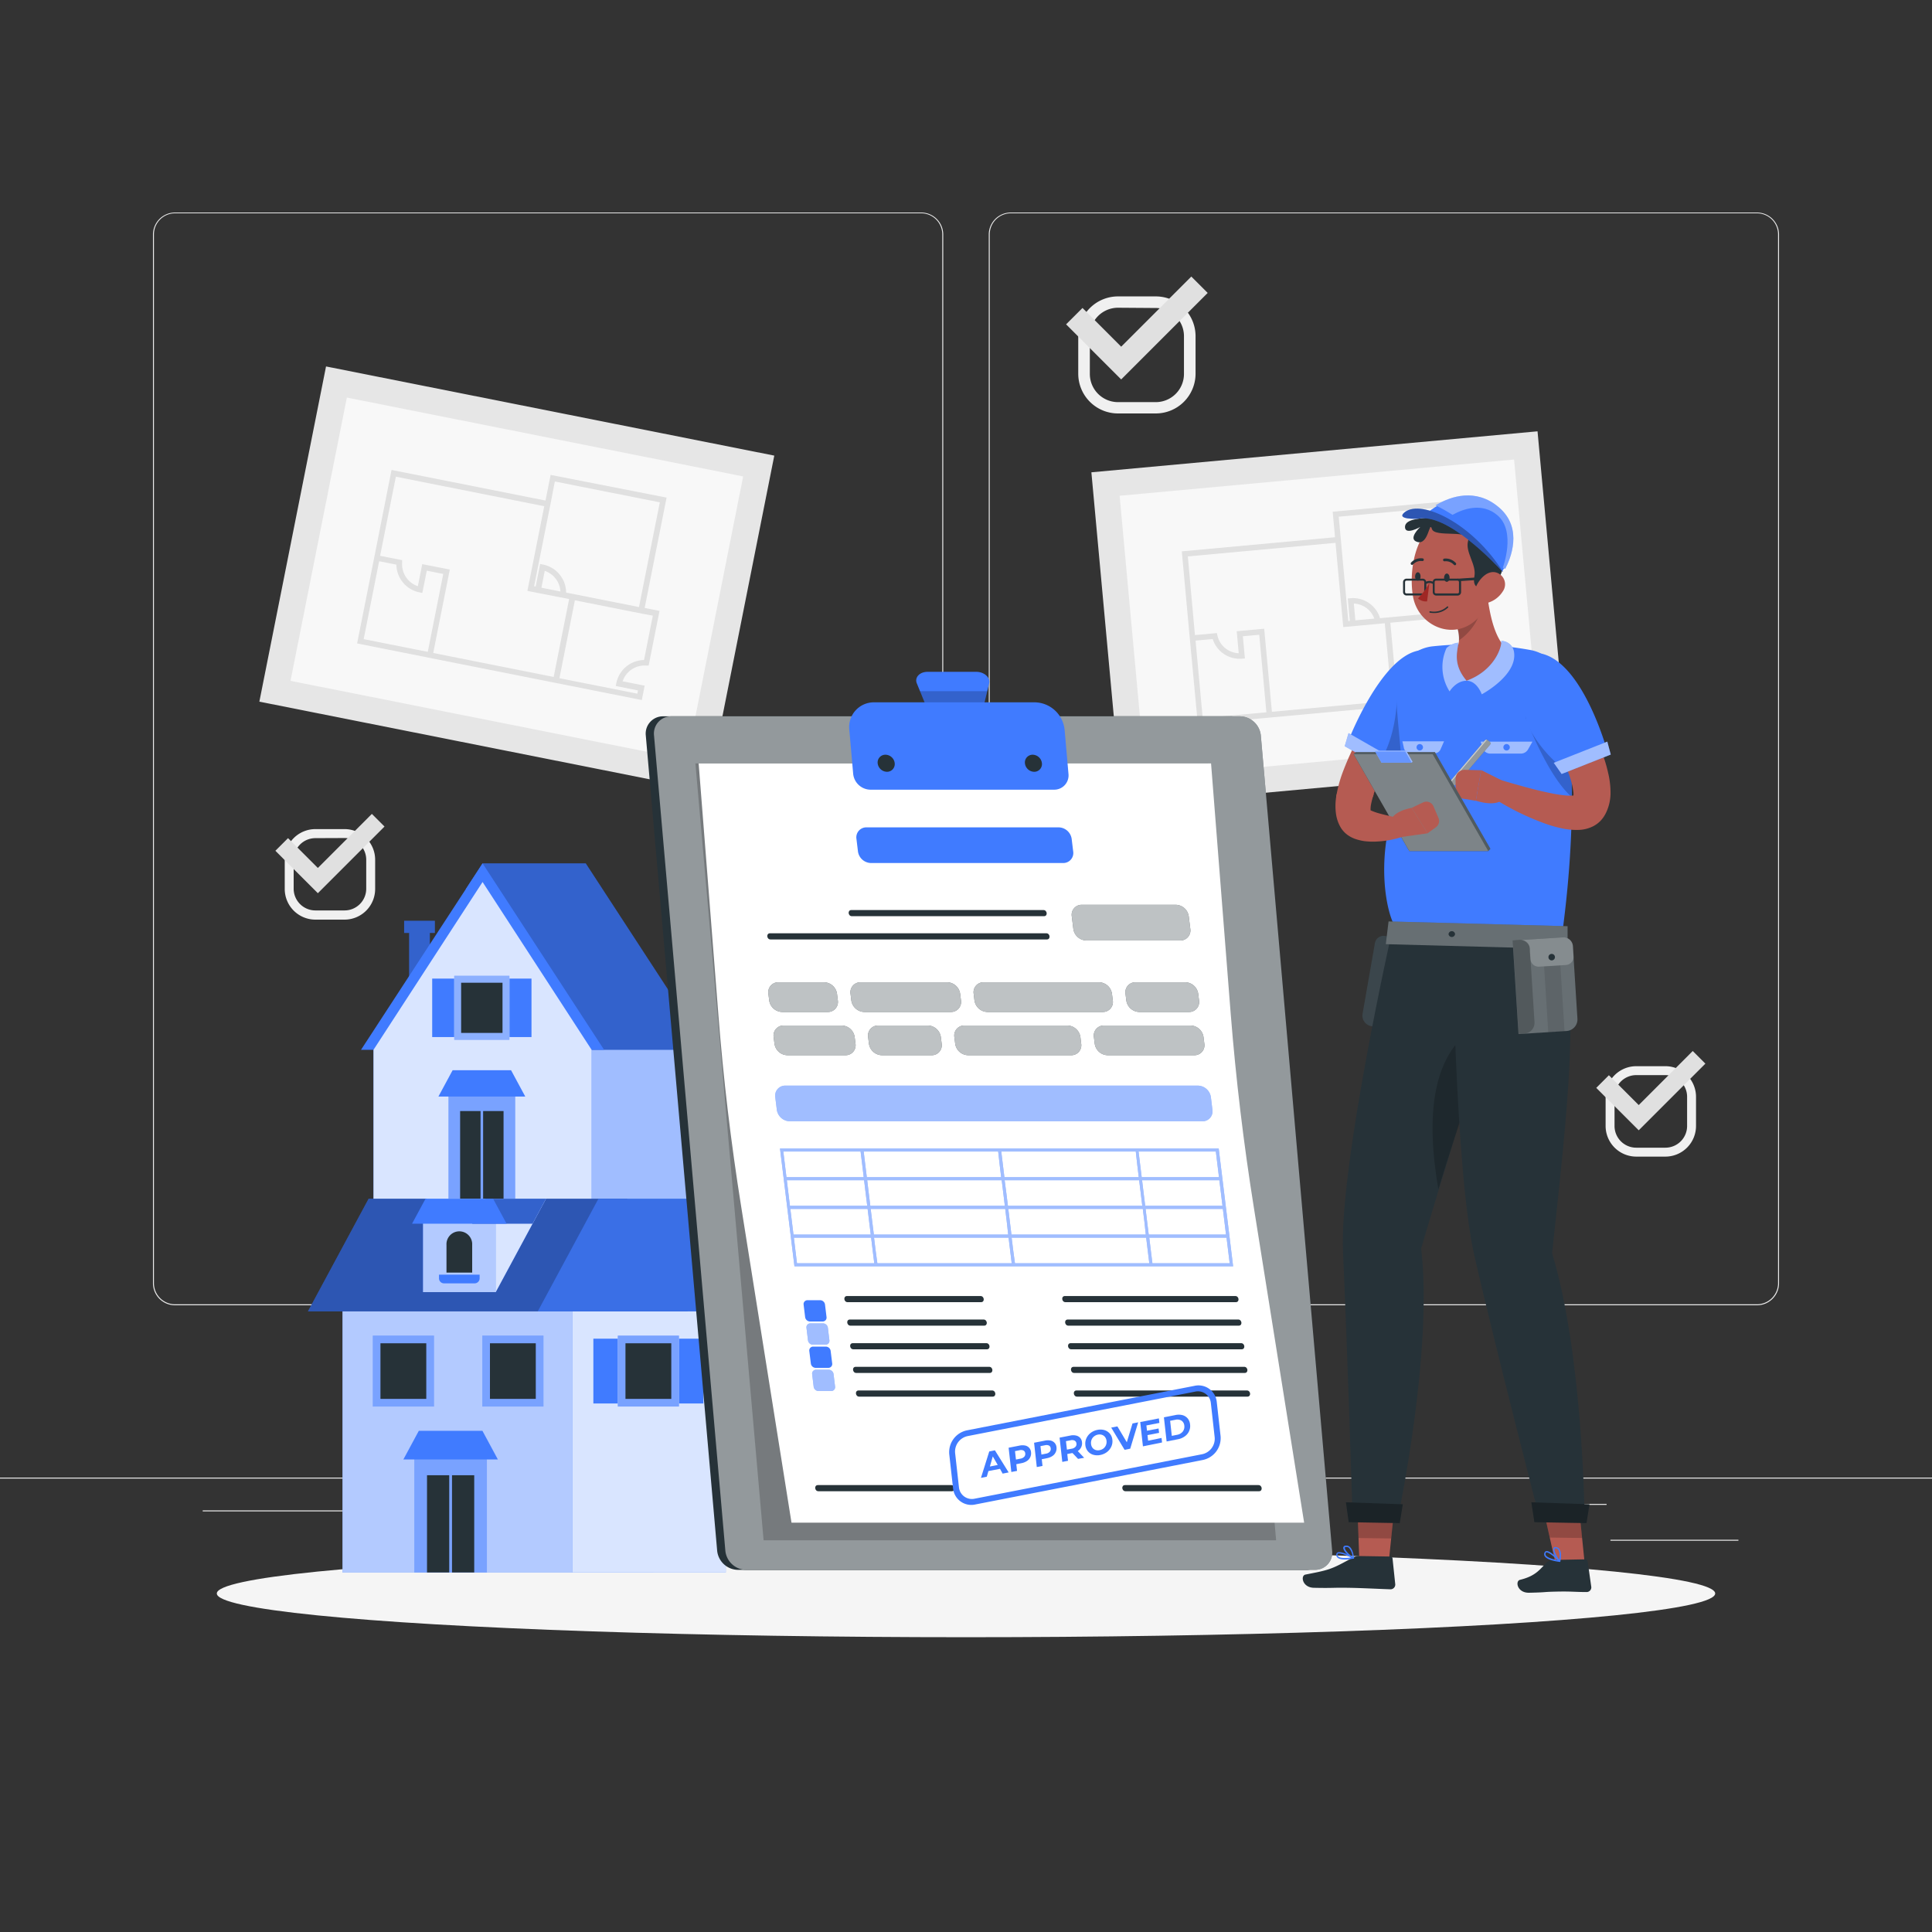 <svg xmlns="http://www.w3.org/2000/svg" viewBox="0 0 500 500"><rect x="0" y="0" width="500" height="500" fill="#333333" stroke="none"/><g id="freepik--background-complete--inject-64"><rect x="416.78" y="398.49" width="33.12" height="0.25" style="fill:#ebebeb"></rect><rect x="322.53" y="401.21" width="8.69" height="0.25" style="fill:#ebebeb"></rect><rect x="396.59" y="389.21" width="19.19" height="0.25" style="fill:#ebebeb"></rect><rect x="52.46" y="390.89" width="43.19" height="0.25" style="fill:#ebebeb"></rect><rect x="104.56" y="390.89" width="6.33" height="0.25" style="fill:#ebebeb"></rect><rect x="131.47" y="395.11" width="93.68" height="0.25" style="fill:#ebebeb"></rect><path d="M238.4,337.8H45.3a5.71,5.71,0,0,1-5.71-5.71V60.66A5.71,5.71,0,0,1,45.3,55H238.4a5.71,5.71,0,0,1,5.71,5.71V332.09A5.71,5.71,0,0,1,238.4,337.8ZM45.3,55.2a5.47,5.47,0,0,0-5.46,5.46V332.09a5.47,5.47,0,0,0,5.46,5.46H238.4a5.47,5.47,0,0,0,5.46-5.46V60.66a5.47,5.47,0,0,0-5.46-5.46Z" style="fill:#ebebeb"></path><path d="M454.7,337.8H261.6a5.71,5.71,0,0,1-5.71-5.71V60.66A5.71,5.71,0,0,1,261.6,55H454.7a5.71,5.71,0,0,1,5.71,5.71V332.09A5.71,5.71,0,0,1,454.7,337.8ZM261.6,55.2a5.47,5.47,0,0,0-5.46,5.46V332.09a5.47,5.47,0,0,0,5.46,5.46H454.7a5.47,5.47,0,0,0,5.46-5.46V60.66a5.47,5.47,0,0,0-5.46-5.46Z" style="fill:#ebebeb"></path><rect y="382.4" width="500" height="0.25" style="fill:#ebebeb"></rect><rect x="300.8" y="102.13" width="86.7" height="115.95" transform="translate(472.09 -197.26) rotate(84.75)" style="fill:#e6e6e6"></rect><rect x="292.9" y="123.46" width="102.52" height="73.27" transform="translate(-13.21 32.16) rotate(-5.25)" style="fill:#fafafa;opacity:0.9"></rect><path d="M344.9,132.43l.6,6.61-39.65,3.65,2,21.8L310,187.42l19.34-1.78,31.06-2.85,1.43-.14,21.5-2L383,177l-5.68.52a5.86,5.86,0,0,1,4.59-5.52l.62-.14-1.3-14.09-3.83.35-2.61-28.41Zm-33.64,53.42-1.85-20.06,4.44-.41a7.31,7.31,0,0,0,7.61,5.08l.72-.06-.53-5.74,4.24-.38,1.85,20.06Zm17.91-1.64-2-21.5-7.11.65.52,5.69a5.87,5.87,0,0,1-5.52-4.6l-.14-.61-5.67.52L307.41,144l38.22-3.51,2,21.8,3.26-.3,5.14-.47,2.35-.22,1.84,20.06Zm21.6-23.67-.4-4.33a5.86,5.86,0,0,1,5.3,3.88Zm29.11-1.23,1.05,11.43a7.3,7.3,0,0,0-5.07,7.61l.06.72,5.73-.53.07.84-20.06,1.84-1.84-20.06,17.66-1.63Zm-6.44-28.06,2.48,27-16.23,1.5-1.44.13-1.1.1a7.29,7.29,0,0,0-7.63-5.16l-.72.06.53,5.82-.39,0-2-21.8-.48-5.18Z" style="fill:#e0e0e0"></path><rect x="89.53" y="90.61" width="88.45" height="118.28" transform="translate(306.72 47.78) rotate(101.25)" style="fill:#e6e6e6"></rect><rect x="96.38" y="97.46" width="74.75" height="104.58" transform="translate(-39.21 251.72) rotate(-78.75)" style="fill:#fafafa;opacity:0.9"></rect><path d="M142.5,122.9l-1.32,6.64-39.85-7.92L97,143.52l-4.58,23,19.44,3.87,31.21,6.2,1.44.29,21.59,4.29.74-3.72-5.71-1.13a6,6,0,0,1,6.09-4.07l.65,0,2.81-14.15-3.84-.77,5.67-28.55ZM94.12,165.41l4-20.16,4.46.88a7.45,7.45,0,0,0,6,7.18l.72.14,1.15-5.76,4.26.85-4,20.16Zm18,3.58,4.29-21.6L109.27,146l-1.13,5.71a6,6,0,0,1-4.07-6.09l0-.65-5.7-1.13,4.08-20.47,38.4,7.64-4.36,21.91,3.28.65,5.16,1,2.36.46-4,20.16Zm28-16.89.86-4.36a6,6,0,0,1,4.06,5.34Zm28.83,7.23-2.28,11.48a7.45,7.45,0,0,0-7.17,6l-.15.72,5.76,1.15-.17.84-20.16-4,4-20.16,17.75,3.53ZM170.76,130l-5.39,27.11-16.31-3.25-1.44-.28-1.11-.22a7.43,7.43,0,0,0-6-7.26l-.72-.15-1.16,5.84-.4-.08,4.36-21.9,1-5.2Z" style="fill:#e0e0e0"></path><path d="M299.12,107h-9.78a10.29,10.29,0,0,1-10.29-10.29V87a10.29,10.29,0,0,1,10.29-10.29h9.78A10.3,10.3,0,0,1,309.41,87v9.78A10.3,10.3,0,0,1,299.12,107Zm-9.78-27.36A7.3,7.3,0,0,0,282.05,87v9.78a7.3,7.3,0,0,0,7.29,7.29h9.78a7.3,7.3,0,0,0,7.29-7.29V87a7.3,7.3,0,0,0-7.29-7.29Z" style="fill:#f0f0f0"></path><polygon points="290.16 98.2 275.9 83.94 280.15 79.7 290.16 89.72 308.31 71.57 312.55 75.81 290.16 98.2" style="fill:#e0e0e0"></polygon><path d="M89.16,238H81.63A7.94,7.94,0,0,1,73.69,230V222.5a7.94,7.94,0,0,1,7.94-7.93h7.53a7.94,7.94,0,0,1,7.93,7.93V230A7.94,7.94,0,0,1,89.16,238Zm-7.53-21.09A5.63,5.63,0,0,0,76,222.5V230a5.63,5.63,0,0,0,5.63,5.62h7.53A5.62,5.62,0,0,0,94.78,230V222.5a5.62,5.62,0,0,0-5.62-5.62Z" style="fill:#f0f0f0"></path><polygon points="82.26 231.16 71.27 220.18 74.54 216.91 82.26 224.63 96.24 210.64 99.51 213.91 82.26 231.16" style="fill:#e0e0e0"></polygon><path d="M431,299.33h-7.54a7.94,7.94,0,0,1-7.93-7.93v-7.54a7.94,7.94,0,0,1,7.93-7.93H431a7.94,7.94,0,0,1,7.93,7.93v7.54A7.94,7.94,0,0,1,431,299.33Zm-7.54-21.09a5.62,5.62,0,0,0-5.62,5.62v7.54a5.62,5.62,0,0,0,5.62,5.62H431a5.62,5.62,0,0,0,5.62-5.62v-7.54a5.62,5.62,0,0,0-5.62-5.62Z" style="fill:#f0f0f0"></path><polygon points="424.1 292.52 413.11 281.54 416.38 278.27 424.1 285.99 438.08 272 441.35 275.27 424.1 292.52" style="fill:#e0e0e0"></polygon></g><g id="freepik--Shadow--inject-64"><ellipse id="freepik--path--inject-64" cx="250" cy="412.39" rx="193.89" ry="11.32" style="fill:#f5f5f5"></ellipse></g><g id="freepik--Character--inject-64"><path d="M347.44,200a75.77,75.77,0,0,1,5.17-11c.95-1.74,2-3.42,3-5.09s2.1-3.29,3.3-5a4.92,4.92,0,0,1,8.1,5.58l0,.06c-1,1.46-2,3-3,4.6s-1.91,3.14-2.84,4.72a83.28,83.28,0,0,0-4.88,9.52c-.4,1-.75,1.94-1,2.85H345.8A33.68,33.68,0,0,1,347.44,200Z" style="fill:#b55b52"></path><path d="M366.83,168.43c-9.56,2.12-17.65,22.73-17.65,22.73l11,6.25a46.47,46.47,0,0,0,8-11.78C370.58,180.51,375.35,166.54,366.83,168.43Z" style="fill:#407BFF"></path><path d="M370.34,180a45.65,45.65,0,0,1-2.16,5.62,46.47,46.47,0,0,1-8,11.78L357.79,196c3.79-6.88,3.75-15.67,3.75-15.67l8.24-1.43Z" style="opacity:0.2"></path><path d="M356.4,242.06H357a1.67,1.67,0,0,1,1.67,1.67V264a1.67,1.67,0,0,1-1.67,1.67h-.09a2.78,2.78,0,0,1-2.78-2.78V244.35A2.29,2.29,0,0,1,356.4,242.06Z" transform="translate(49.03 -57.56) rotate(9.91)" style="fill:#263238"></path><path d="M356.4,242.06H357a1.67,1.67,0,0,1,1.67,1.67V264a1.67,1.67,0,0,1-1.67,1.67h-.09a2.78,2.78,0,0,1-2.78-2.78V244.35A2.29,2.29,0,0,1,356.4,242.06Z" transform="translate(49.03 -57.56) rotate(9.91)" style="fill:#fff;opacity:0.1"></path><polygon points="359.3 405.33 351.84 405.24 351.22 387.9 361.07 388.06 359.3 405.33" style="fill:#b55b52"></polygon><polygon points="351.22 387.91 351.58 398.04 360.04 398.15 361.08 388.06 351.22 387.91" style="opacity:0.2"></polygon><path d="M351.68,402.7l8.14.13a.57.57,0,0,1,.57.52l.7,6.65a1.22,1.22,0,0,1-1.23,1.31c-2.93-.09-7.15-.33-10.84-.39-4.31-.07-3.89.11-8.95,0-3.06-.05-3.54-3.16-2.23-3.42,6-1.18,6.58-1.24,12-4.27A3.76,3.76,0,0,1,351.68,402.7Z" style="fill:#263238"></path><path d="M350.33,403.37a.19.19,0,0,0,.12-.14.2.2,0,0,0-.09-.19c-.34-.18-3.31-1.74-4.22-1.25a.54.54,0,0,0-.3.46h0a1,1,0,0,0,.31.87c.81.73,3,.47,4.16.25Zm-4-1.3c.56-.19,2.18.46,3.35,1-1.65.25-2.88.16-3.33-.25a.64.64,0,0,1-.2-.58.21.21,0,0,1,.11-.18Z" style="fill:#407BFF"></path><path d="M350.33,403.37l0,0a.16.16,0,0,0,.08-.15c0-.09-.17-2.1-1.1-2.9a1.32,1.32,0,0,0-1-.32h0c-.49,0-.63.29-.67.49-.15.84,1.61,2.48,2.5,2.9A.2.2,0,0,0,350.33,403.37Zm-2.11-3a.74.74,0,0,1,.18,0h0a.92.92,0,0,1,.72.23,4.2,4.2,0,0,1,.94,2.32c-.91-.57-2.1-1.85-2-2.36C348.06,400.49,348.07,400.41,348.22,400.36Zm.17-.21h0Z" style="fill:#407BFF"></path><path d="M367.79,323.13c11.09-38.08,21.43-64.54,19-83.43l-26.32.31s-13.94,61.74-12.9,84.08c1.08,23.23,2.45,67.37,2.45,67.37l12,.17S370.91,349.08,367.79,323.13Z" style="fill:#263238"></path><path d="M372.25,307.78c5.88-19.42,11.15-32.92,14.19-44.23C369,269.7,369.35,291,372.25,307.78Z" style="opacity:0.2"></path><polygon points="348.32 388.79 349.05 393.94 362.25 394.17 363.04 389.31 348.32 388.79" style="fill:#263238"></polygon><polygon points="348.32 388.79 349.05 393.94 362.25 394.17 363.04 389.31 348.32 388.79" style="opacity:0.3"></polygon><polygon points="410.19 405.33 402.71 405.24 398.83 387.9 408.43 388.05 410.19 405.33" style="fill:#b55b52"></polygon><polygon points="398.83 387.91 401.08 397.92 409.45 398.03 408.44 388.06 398.83 387.91" style="opacity:0.2"></polygon><path d="M402.15,403.71l8.13-.16a.58.58,0,0,1,.6.5l.94,6.62a1.21,1.21,0,0,1-1.17,1.35c-2.93,0-3.86-.19-7.55-.12-4.31.09-2.32.19-7.37.3-3.06.06-3.66-3-2.36-3.34,4.11-1,5.13-2.7,6.94-4.53A2.61,2.61,0,0,1,402.15,403.71Z" style="fill:#263238"></path><path d="M403.64,404.22a.19.19,0,0,0,.16-.09.2.2,0,0,0,0-.21c-.26-.27-2.61-2.68-3.63-2.5a.59.59,0,0,0-.43.35h0a1,1,0,0,0,0,.92c.53.95,2.65,1.37,3.87,1.53Zm-3.37-2.46c.6,0,1.94,1.11,2.87,2-1.65-.27-2.78-.74-3.09-1.27a.66.66,0,0,1,0-.61.18.18,0,0,1,.16-.14Z" style="fill:#407BFF"></path><path d="M403.64,404.22h.05a.15.15,0,0,0,.12-.12c0-.09.49-2-.16-3.1a1.24,1.24,0,0,0-.83-.6h0c-.47-.11-.69.07-.78.25-.4.76.76,2.86,1.48,3.53A.15.15,0,0,0,403.64,404.22Zm-1.08-3.51a.62.62,0,0,1,.18,0h0a1,1,0,0,1,.61.45,4.08,4.08,0,0,1,.18,2.49c-.69-.82-1.42-2.41-1.18-2.86A.21.21,0,0,1,402.56,400.71Zm.22-.15Z" style="fill:#407BFF"></path><path d="M401.68,324.33c4.09-38.09,7.47-66.16,1.56-85l-27.42.73s.67,62.94,5.82,85.28c5.35,23.23,16.43,66.17,16.43,66.17l12,.17S409.58,350.27,401.68,324.33Z" style="fill:#263238"></path><polygon points="396.31 388.79 397.1 393.94 410.59 394.17 411.35 389.31 396.31 388.79" style="fill:#263238"></polygon><polygon points="396.31 388.79 397.1 393.94 410.59 394.17 411.35 389.31 396.31 388.79" style="opacity:0.3"></polygon><path d="M370.67,167.28a88.86,88.86,0,0,1,25.15.9,10.69,10.69,0,0,1,8.89,9c1.55,10.67,4,31.68-.41,64.46-3.95,1.25-15.58,1.16-24.83.5-1-.08-3.46-2.42-3.46-2.42s-2.22,1.91-3.5,1.76c-6.12-.74-11-1.79-12.13-3-2.5-6-4.07-21.06,2.58-34.57.07-8.09-1.53-17.2-1.67-25.89A10.64,10.64,0,0,1,370.67,167.28Z" style="fill:#407BFF"></path><path d="M384.82,153.48c.74,5.55,1.87,12,5.79,15.14a11.73,11.73,0,0,1-10.53,7.55c-5.94.31-5-4.43-4-6.94,2.52-2.83,1.31-6,.67-8.23Z" style="fill:#b55b52"></path><path d="M383.18,156.19c0-.35-.1-.7-.15-1.05L376.71,161a13.4,13.4,0,0,1,.84,4.74C380.68,163.65,383.56,159.56,383.18,156.19Z" style="opacity:0.2"></path><path d="M386.9,145.41c-.94,7.34-1.11,11.69-5.08,15.19-6,5.28-14.86,1.22-16.14-6.26-1.15-6.74.57-17.61,8-20A10.2,10.2,0,0,1,386.9,145.41Z" style="fill:#b55b52"></path><path d="M375.15,149.57c0,.6-.39,1.06-.79,1s-.68-.53-.64-1.13.39-1.07.79-1S375.18,149,375.15,149.57Z" style="fill:#263238"></path><path d="M367.64,149.25c0,.6-.39,1.06-.78,1s-.68-.54-.64-1.14.39-1.06.78-1S367.68,148.65,367.64,149.25Z" style="fill:#263238"></path><path d="M377.21,149.75h-5.55a.87.87,0,0,0-.87.78,2.11,2.11,0,0,0-1.71,0,.88.88,0,0,0-.87-.77H364a.89.89,0,0,0-.89.89v2.57a.89.89,0,0,0,.89.89h4.24a.89.89,0,0,0,.89-.89v-2.1a1.57,1.57,0,0,1,1.67,0v2.12a.89.89,0,0,0,.89.89h5.55a.89.89,0,0,0,.89-.89v-2.57A.89.89,0,0,0,377.21,149.75Zm-8.63,3.46a.38.38,0,0,1-.37.37H364a.37.37,0,0,1-.37-.37v-2.57a.37.37,0,0,1,.37-.37h4.24a.38.38,0,0,1,.37.37Zm9,0a.36.36,0,0,1-.37.37h-5.55a.36.36,0,0,1-.37-.37v-2.57a.36.36,0,0,1,.37-.37h5.55a.38.38,0,0,1,.37.37Z" style="fill:#263238"></path><path d="M369.93,150.86a17.86,17.86,0,0,1-2.95,4,3,3,0,0,0,2.35.78Z" style="fill:#a02724"></path><path d="M376.6,146.28a.34.34,0,0,0,.15-.09.35.35,0,0,0,0-.5,3.52,3.52,0,0,0-3-1.12.35.35,0,0,0-.28.41.37.37,0,0,0,.42.28h0a2.82,2.82,0,0,1,2.39.92A.38.38,0,0,0,376.6,146.28Z" style="fill:#263238"></path><path d="M365.36,146.19a.36.36,0,0,0,.32-.1,2.78,2.78,0,0,1,2.39-.89.35.35,0,1,0,.12-.69,3.43,3.43,0,0,0-3,1.08.36.36,0,0,0,0,.5A.3.3,0,0,0,365.36,146.19Z" style="fill:#263238"></path><path d="M388.53,165.87c.18,1.7-1.86,7.73-9,10.31,2.75,0,3.95,3.51,3.95,3.51s9.45-5,8.32-11.11A3.35,3.35,0,0,0,388.53,165.87Z" style="fill:#407BFF"></path><path d="M377.34,166.33c.17,1.67-1.76,5.17,2.21,9.85-2.76,0-4.4,2.76-4.4,2.76a11.75,11.75,0,0,1-.78-11.24A5.47,5.47,0,0,1,377.34,166.33Z" style="fill:#407BFF"></path><g style="opacity:0.5"><path d="M388.53,165.87c.18,1.7-1.86,7.73-9,10.31,2.75,0,3.95,3.51,3.95,3.51s9.45-5,8.32-11.11A3.35,3.35,0,0,0,388.53,165.87Z" style="fill:#fff"></path><path d="M377.34,166.33c.17,1.67-1.76,5.17,2.21,9.85-2.76,0-4.4,2.76-4.4,2.76a11.75,11.75,0,0,1-.78-11.24A5.47,5.47,0,0,1,377.34,166.33Z" style="fill:#fff"></path></g><polygon points="358.64 244.35 405.69 245.62 405.69 239.7 359.36 238.46 358.64 244.35" style="fill:#263238"></polygon><polygon points="358.64 244.35 405.69 245.62 405.69 239.7 359.36 238.46 358.64 244.35" style="fill:#fff;opacity:0.3"></polygon><path d="M391.46,243.41l1.53,24.2,12.47-.79a3,3,0,0,0,2.78-3.15l-1.19-18.8a2.44,2.44,0,0,0-2.59-2.28Z" style="fill:#263238"></path><path d="M391.46,243.41l1.53,24.2,12.47-.79a3,3,0,0,0,2.78-3.15l-1.19-18.8a2.44,2.44,0,0,0-2.59-2.28Z" style="fill:#fff;opacity:0.3"></path><path d="M395,243.25h1.48a0,0,0,0,1,0,0V267.5a0,0,0,0,1,0,0h-2a2.29,2.29,0,0,1-2.29-2.29V246A2.78,2.78,0,0,1,395,243.25Z" transform="translate(804.03 485.38) rotate(176.39)" style="opacity:0.2"></path><path d="M395.92,246.34l0-.76a2.44,2.44,0,0,0-2.6-2.28l11.18-.71a2.44,2.44,0,0,1,2.59,2.28l.05.76.11,1.85a2.13,2.13,0,0,1-2,2.26l-6.92.43a2.12,2.12,0,0,1-2.26-2Z" style="fill:#fff;opacity:0.2"></path><path d="M400.74,247.76a.84.84,0,1,0,.78-.89A.83.83,0,0,0,400.74,247.76Z" style="fill:#263238"></path><path d="M374.88,241.74a.85.85,0,0,0,1.69,0,.85.85,0,0,0-1.69,0Z" style="fill:#263238"></path><rect x="400.17" y="249.94" width="4.22" height="17.06" transform="translate(-15.5 25.88) rotate(-3.61)" style="opacity:0.1"></rect><path d="M383.21,152.13s-2.25.21-1.64-2.94-2.49-6.28-1.61-9.29-8.69-.67-9.38-3-.84,4.25-3.8,3.35c-2.58-.78.78-3.87.78-3.87s-3.95,2.25-3.95,0,4.66-2.15,6.31-2.54c4.7-1.13,14.95-6.66,17.85,7.42,0,0,4.39,3.07-2,12Z" style="fill:#263238"></path><path d="M405.07,179.78a196.56,196.56,0,0,1,1.71,26.49c-6.33-5.47-11.87-20.37-11.87-20.37V180l4.72-3.8Z" style="opacity:0.2"></path><polygon points="361.61 196.95 349 189.73 348.01 193.12 359.36 199.56 361.61 196.95" style="fill:#407BFF"></polygon><polygon points="361.61 196.95 349 189.73 348.01 193.12 359.36 199.56 361.61 196.95" style="fill:#fff;opacity:0.5"></polygon><path d="M368.85,133.16s9.87-9.24,18.85-1.61c7.48,6.37,1.1,16.29,1.1,16.29l-3.6-4.2-7-6-6.41-3.71Z" style="fill:#407BFF"></path><path d="M363.59,132.52c4.34-3.33,17.44,2.89,25.34,15.42l0,.1c-2.23-2.44-14.51-15.39-21.91-13.79C367,134.25,360.92,134.57,363.59,132.52Z" style="fill:#407BFF"></path><g style="opacity:0.3"><path d="M363.59,132.52c4.34-3.33,17.44,2.89,25.34,15.42l0,.1c-2.23-2.44-14.51-15.39-21.91-13.79C367,134.25,360.92,134.57,363.59,132.52Z"></path></g><path d="M372.07,130.47c3.33-1.9,9.81-4.3,15.84.83,6.46,5.49,2.88,13.57,1.63,15.91l-.61-.27c0-.1,3.52-9.43-1.41-13.6-4-3.41-8.89-1.58-11.43-.19l-.17.09-.17-.1c-.83-.53-2.14-1.31-3.67-2.08l-.55-.29Z" style="fill:#407BFF"></path><path d="M372.07,130.47c3.33-1.9,9.81-4.3,15.84.83,6.46,5.49,2.88,13.57,1.63,15.91l-.61-.27c0-.1,3.52-9.43-1.41-13.6-4-3.41-8.89-1.58-11.43-.19l-.17.09-.17-.1c-.83-.53-2.14-1.31-3.67-2.08l-.55-.29Z" style="fill:#fff;opacity:0.3"></path><path d="M371.13,158.66a6.57,6.57,0,0,1-1.05-.09.19.19,0,0,1-.15-.22.18.18,0,0,1,.21-.15,5,5,0,0,0,4.35-1.21.18.18,0,0,1,.27.25A5.15,5.15,0,0,1,371.13,158.66Z" style="fill:#263238"></path><path d="M396.6,191.93H383.21l.44,1.55a2.12,2.12,0,0,0,2,1.55h7.95a2.13,2.13,0,0,0,1.87-1.11Z" style="fill:#fff;opacity:0.5"></path><path d="M389.07,193.4a.83.83,0,0,0,.83.83.84.84,0,0,0,.84-.83.85.85,0,0,0-.84-.84A.84.84,0,0,0,389.07,193.4Z" style="fill:#407BFF"></path><path d="M373.72,191.85H362.94l.35,1.55a1.81,1.81,0,0,0,1.65,1.55h6.4a1.71,1.71,0,0,0,1.51-1.11Z" style="fill:#fff;opacity:0.5"></path><path d="M366.6,193.4a.83.83,0,0,0,.83.83.84.84,0,0,0,.84-.83.85.85,0,0,0-.84-.84A.84.84,0,0,0,366.6,193.4Z" style="fill:#407BFF"></path><polygon points="377.74 150.4 383.94 149.98 383.89 149.31 377.16 149.78 377.74 150.4" style="fill:#263238"></polygon><path d="M388.91,153.07a6.9,6.9,0,0,1-4.39,3.06c-2.41.51-3.48-1.69-2.69-3.88.71-2,2.82-4.62,5.18-4.14A3.18,3.18,0,0,1,388.91,153.07Z" style="fill:#b55b52"></path><path d="M375.56,201.9l-.5,1.56a.24.24,0,0,0,.34.29l1.47-.74,8.74-10.28a.52.52,0,0,0-.06-.73l-.51-.44a.52.52,0,0,0-.74.06Z" style="fill:#263238"></path><path d="M375.56,201.9l-.5,1.56a.24.24,0,0,0,.34.29l1.47-.74,8.74-10.28a.52.52,0,0,0-.06-.73l-.51-.44a.52.52,0,0,0-.74.06Z" style="fill:#fff;opacity:0.5"></path><path d="M384.83,191.46l-9.11,10.71-.61,1.51a.22.22,0,0,1-.05-.22l.5-1.56,8.74-10.28A.52.52,0,0,1,384.83,191.46Z" style="fill:#fff;opacity:0.5"></path><path d="M389.33,202.3l-6-3-1.38,7.92s5.77,2,7.34-.87Z" style="fill:#b55b52"></path><path d="M376.7,201.54v2.86a2.31,2.31,0,0,0,1.93,2.3l3.31.56,1.38-7.92-4.22-.11A2.34,2.34,0,0,0,376.7,201.54Z" style="fill:#b55b52"></path><path d="M386.51,206.56a67.37,67.37,0,0,0,13.63,6.68,33.92,33.92,0,0,0,3.92,1.11,18,18,0,0,0,4.76.42,9,9,0,0,0,3.38-.88,7.35,7.35,0,0,0,2-1.45c.15-.16.32-.36.44-.5l.29-.39c.19-.26.34-.53.5-.8a11.82,11.82,0,0,0,1.37-5.86,22,22,0,0,0-.55-4.59,38.41,38.41,0,0,0-1.1-4A67.09,67.09,0,0,0,412.2,189c-1.1-2.3-2.26-4.55-3.52-6.73s-2.51-4.29-4-6.47a5.14,5.14,0,0,0-8.61,5.61l.05.09c1.17,1.87,2.43,3.92,3.57,5.92s2.27,4,3.29,6.08a62.61,62.61,0,0,1,2.75,6.09,21.37,21.37,0,0,1,1.48,5.52,5.3,5.3,0,0,1,0,.77,12.74,12.74,0,0,1-1.84,0c-1-.1-2.08-.23-3.17-.44-4.38-.83-9-2.16-13.54-3.49l-.09,0a2.56,2.56,0,0,0-2.08,4.63Z" style="fill:#b55b52"></path><path d="M399.65,169.35C410.1,172.64,416,194.54,416,194.54L404.66,199a33.81,33.81,0,0,1-9.14-11C394.37,185.77,391.32,166.72,399.65,169.35Z" style="fill:#407BFF"></path><polygon points="415.97 191.93 402.11 197.41 404.15 200.31 416.86 195.28 415.97 191.93" style="fill:#407BFF"></polygon><polygon points="415.97 191.93 402.11 197.41 404.15 200.31 416.86 195.28 415.97 191.93" style="fill:#fff;opacity:0.5"></polygon><polygon points="350.89 194.64 371.35 194.64 385.72 219.68 385.17 220.24 364.71 220.24 350.33 195.19 350.89 194.64" style="fill:#263238"></polygon><polygon points="350.89 194.64 371.35 194.64 385.72 219.68 385.17 220.24 364.71 220.24 350.33 195.19 350.89 194.64" style="fill:#fff;opacity:0.2"></polygon><polygon points="364.71 220.24 385.17 220.24 370.79 195.19 350.33 195.19 364.71 220.24" style="fill:#263238"></polygon><polygon points="364.71 220.24 385.17 220.24 370.79 195.19 350.33 195.19 364.71 220.24" style="fill:#fff;opacity:0.4"></polygon><polygon points="356.13 194.27 363.92 194.27 365.57 197.15 365.34 197.38 357.55 197.38 355.9 194.5 356.13 194.27" style="fill:#407BFF"></polygon><polygon points="356.13 194.27 363.92 194.27 365.57 197.15 365.34 197.38 357.55 197.38 355.9 194.5 356.13 194.27" style="fill:#fff;opacity:0.5"></polygon><polygon points="357.55 197.38 355.9 194.5 363.69 194.5 365.34 197.38 357.55 197.38" style="fill:#407BFF"></polygon><polygon points="357.55 197.38 355.9 194.5 363.69 194.5 365.34 197.38 357.55 197.38" style="fill:#fff;opacity:0.2"></polygon><path d="M345.76,210.65a15,15,0,0,1,0-4.13c.05-.36.12-.69.18-1h9.59a19.75,19.75,0,0,0-.66,2.42,7.14,7.14,0,0,0-.17,1.57,1.77,1.77,0,0,1,0,.19,1.23,1.23,0,0,0,.23.11,15,15,0,0,0,2.21.75c1.62.45,3.47.83,5.22,1.27l.19,0a2.5,2.5,0,0,1,.15,4.81,24.58,24.58,0,0,1-6.2,1.14,18.44,18.44,0,0,1-3.45-.1,13.45,13.45,0,0,1-2-.46,7.88,7.88,0,0,1-2.48-1.27,7.07,7.07,0,0,1-.71-.64,8.13,8.13,0,0,1-.66-.8,9.27,9.27,0,0,1-.73-1.34A9.6,9.6,0,0,1,345.76,210.65Z" style="fill:#b55b52"></path><path d="M362.34,216.66l7.11-1-4.1-6.58s-6,.88-5.6,4.59Z" style="fill:#b55b52"></path><path d="M372.27,211.68l-1.28-3a2,2,0,0,0-2.73-1l-2.91,1.39,4.1,6.58,2.15-1.55A2,2,0,0,0,372.27,211.68Z" style="fill:#b55b52"></path></g><g id="freepik--House--inject-64"><polygon points="104.59 238.3 112.54 238.3 112.54 241.44 111.24 241.44 111.24 255.53 105.89 255.53 105.89 241.44 104.59 241.44 104.59 238.3" style="fill:#407BFF"></polygon><g style="opacity:0.2"><polygon points="104.59 238.3 112.54 238.3 112.54 241.44 111.24 241.44 111.24 255.53 105.89 255.53 105.89 241.44 104.59 241.44 104.59 238.3"></polygon></g><polygon points="151.59 228.26 179.82 271.69 179.82 310.66 112.98 310.66 112.98 271.69 151.59 228.26" style="fill:#407BFF"></polygon><polygon points="151.59 228.26 179.82 271.69 179.82 310.66 112.98 310.66 112.98 271.69 151.59 228.26" style="fill:#fff;opacity:0.5"></polygon><polygon points="120.59 230.03 124.89 223.44 151.59 223.44 183.05 271.69 156.34 271.69 120.59 271.69 120.59 230.03" style="fill:#407BFF"></polygon><polygon points="120.59 230.03 124.89 223.44 151.59 223.44 183.05 271.69 156.34 271.69 120.59 271.69 120.59 230.03" style="opacity:0.2"></polygon><polygon points="156.34 271.69 124.89 223.44 93.43 271.69 156.34 271.69" style="fill:#407BFF"></polygon><polygon points="124.89 228.26 153.11 271.69 153.11 310.66 96.66 310.66 96.66 271.69 124.89 228.26" style="fill:#407BFF"></polygon><polygon points="124.89 228.26 153.11 271.69 153.11 310.66 96.66 310.66 96.66 271.69 124.89 228.26" style="fill:#fff;opacity:0.8"></polygon><rect x="131.84" y="253.26" width="5.71" height="15.13" style="fill:#407BFF"></rect><rect x="111.85" y="253.26" width="5.71" height="15.13" style="fill:#407BFF"></rect><rect x="117.56" y="252.54" width="14.27" height="16.56" style="fill:#407BFF"></rect><rect x="117.56" y="252.54" width="14.27" height="16.56" style="fill:#fff;opacity:0.4"></rect><rect x="119.34" y="254.33" width="10.71" height="12.99" style="fill:#263238"></rect><rect x="116.07" y="282.81" width="17.26" height="27.86" transform="translate(249.4 593.47) rotate(180)" style="fill:#407BFF"></rect><rect x="116.07" y="282.81" width="17.26" height="27.86" transform="translate(249.4 593.47) rotate(180)" style="fill:#fff;opacity:0.3"></rect><polygon points="117.14 276.97 132.26 276.97 135.94 283.79 113.46 283.79 117.14 276.97" style="fill:#407BFF"></polygon><rect x="125.03" y="287.54" width="5.29" height="23.13" style="fill:#263238"></rect><rect x="119.08" y="287.54" width="5.29" height="23.13" style="fill:#263238"></rect><rect x="88.64" y="338.81" width="80.41" height="68.15" style="fill:#407BFF"></rect><rect x="88.64" y="338.81" width="80.41" height="68.15" style="fill:#fff;opacity:0.6"></rect><rect x="148.12" y="338.81" width="39.71" height="68.15" style="fill:#407BFF"></rect><rect x="148.12" y="338.81" width="39.71" height="68.15" style="fill:#fff;opacity:0.8"></rect><rect x="124.82" y="345.66" width="15.82" height="18.35" style="fill:#407BFF"></rect><rect x="124.82" y="345.66" width="15.82" height="18.35" style="fill:#fff;opacity:0.3"></rect><rect x="126.8" y="347.64" width="11.86" height="14.39" style="fill:#263238"></rect><rect x="153.56" y="346.45" width="6.33" height="16.77" style="fill:#407BFF"></rect><rect x="175.71" y="346.45" width="6.33" height="16.77" style="fill:#407BFF"></rect><rect x="159.89" y="345.66" width="15.82" height="18.35" style="fill:#407BFF"></rect><rect x="159.89" y="345.66" width="15.82" height="18.35" style="fill:#fff;opacity:0.3"></rect><rect x="161.87" y="347.64" width="11.86" height="14.39" style="fill:#263238"></rect><rect x="107.23" y="376.64" width="18.78" height="30.31" style="fill:#407BFF"></rect><rect x="107.23" y="376.64" width="18.78" height="30.31" style="fill:#fff;opacity:0.3"></rect><polygon points="124.85 370.29 108.39 370.29 104.39 377.71 128.85 377.71 124.85 370.29" style="fill:#407BFF"></polygon><rect x="110.51" y="381.79" width="5.75" height="25.16" style="fill:#263238"></rect><rect x="116.98" y="381.79" width="5.75" height="25.16" style="fill:#263238"></rect><polygon points="178.01 339.39 162.3 310.23 95.4 310.23 79.69 339.39 178.01 339.39" style="fill:#407BFF"></polygon><polygon points="178.01 339.39 162.3 310.23 95.4 310.23 79.69 339.39 178.01 339.39" style="opacity:0.3"></polygon><polygon points="196.79 339.39 181.08 310.23 154.88 310.23 139.17 339.39 196.79 339.39" style="fill:#407BFF"></polygon><polygon points="196.79 339.39 181.08 310.23 154.88 310.23 139.17 339.39 196.79 339.39" style="opacity:0.1"></polygon><polygon points="110.39 334.4 110.39 310.23 141.31 310.23 128.29 334.4 110.39 334.4" style="fill:#407BFF"></polygon><polygon points="110.39 334.4 110.39 310.23 141.31 310.23 128.29 334.4 110.39 334.4" style="fill:#fff;opacity:0.8"></polygon><rect x="109.48" y="315.62" width="18.78" height="18.78" transform="translate(237.74 650.02) rotate(180)" style="fill:#407BFF"></rect><rect x="109.48" y="315.62" width="18.78" height="18.78" transform="translate(237.74 650.02) rotate(180)" style="fill:#fff;opacity:0.6"></rect><path d="M114.91,329.88h7.92a1.3,1.3,0,0,1,1.3,1.3v.95a0,0,0,0,1,0,0H113.61a0,0,0,0,1,0,0v-.95A1.3,1.3,0,0,1,114.91,329.88Z" transform="translate(237.74 662.01) rotate(180)" style="fill:#407BFF"></path><path d="M115.55,322.18a3.33,3.33,0,1,1,6.65,0v7.17h-6.65Z" style="fill:#263238"></path><polygon points="122.19 316.69 125.68 310.23 141.31 310.23 137.83 316.69 122.19 316.69" style="fill:#407BFF"></polygon><polygon points="122.19 316.69 125.68 310.23 141.31 310.23 137.83 316.69 122.19 316.69" style="opacity:0.2"></polygon><polygon points="127.61 310.23 131.1 316.69 106.64 316.69 110.13 310.23 127.61 310.23" style="fill:#407BFF"></polygon><rect x="96.49" y="345.66" width="15.82" height="18.35" style="fill:#407BFF"></rect><rect x="96.49" y="345.66" width="15.82" height="18.35" style="fill:#fff;opacity:0.3"></rect><rect x="98.46" y="347.64" width="11.86" height="14.39" style="fill:#263238"></rect></g><g id="freepik--Clipboard--inject-64"><path d="M191,406.28H338.13a4.47,4.47,0,0,0,4.51-4.95l-18.47-211a5.5,5.5,0,0,0-5.37-4.95H171.64a4.47,4.47,0,0,0-4.51,4.95l18.47,211A5.5,5.5,0,0,0,191,406.28Z" style="fill:#263238"></path><path d="M193.09,406.28H340.25a4.46,4.46,0,0,0,4.51-4.95l-18.46-211a5.51,5.51,0,0,0-5.38-4.95H173.77a4.46,4.46,0,0,0-4.51,4.95l18.46,211A5.5,5.5,0,0,0,193.09,406.28Z" style="fill:#263238"></path><path d="M193.09,406.28H340.25a4.46,4.46,0,0,0,4.51-4.95l-18.46-211a5.51,5.51,0,0,0-5.38-4.95H173.77a4.46,4.46,0,0,0-4.51,4.95l18.46,211A5.5,5.5,0,0,0,193.09,406.28Z" style="fill:#fff;opacity:0.5"></path><polygon points="312.61 197.57 330.26 398.62 197.62 398.62 179.97 197.57 312.61 197.57" style="opacity:0.2"></polygon><path d="M313.42,197.58l5.09,64.83q2,25.21,6,50.2l13,81.46H204.84l-13-81.66q-4-24.95-5.95-50.14l-5.08-64.69Z" style="fill:#fff"></path><path d="M225.39,223.35h49.73a2.59,2.59,0,0,0,2.62-3l-.39-3.23a3.47,3.47,0,0,0-3.35-3H224.26a2.58,2.58,0,0,0-2.61,3l.39,3.23A3.47,3.47,0,0,0,225.39,223.35Z" style="fill:#407BFF"></path><path d="M204.39,290.19H311.16a2.58,2.58,0,0,0,2.61-3l-.39-3.23a3.47,3.47,0,0,0-3.35-3H203.26a2.59,2.59,0,0,0-2.62,3l.4,3.23A3.47,3.47,0,0,0,204.39,290.19Z" style="fill:#407BFF"></path><path d="M204.39,290.19H311.16a2.58,2.58,0,0,0,2.61-3l-.39-3.23a3.47,3.47,0,0,0-3.35-3H203.26a2.59,2.59,0,0,0-2.62,3l.4,3.23A3.47,3.47,0,0,0,204.39,290.19Z" style="fill:#fff;opacity:0.5"></path><path d="M270.19,237.11H220.46c-1,0-1.16-1.59-.14-1.59h49.73c1,0,1.17,1.59.14,1.59Z" style="fill:#263238"></path><path d="M199.27,241.53h71.52c1,0,1.17,1.6.14,1.6H199.4c-1,0-1.16-1.6-.13-1.6Z" style="fill:#263238"></path><path d="M281.16,243.39h24.27a2.59,2.59,0,0,0,2.62-3l-.4-3.23a3.46,3.46,0,0,0-3.35-3H280a2.58,2.58,0,0,0-2.62,3l.4,3.23A3.47,3.47,0,0,0,281.16,243.39Z" style="fill:#263238"></path><path d="M281.16,243.39h24.27a2.59,2.59,0,0,0,2.62-3l-.4-3.23a3.46,3.46,0,0,0-3.35-3H280a2.58,2.58,0,0,0-2.62,3l.4,3.23A3.47,3.47,0,0,0,281.16,243.39Z" style="fill:#fff;opacity:0.7"></path><path d="M294.84,261.9h12.85a2.59,2.59,0,0,0,2.62-3l-.21-1.69a3.46,3.46,0,0,0-3.34-3H293.9a2.58,2.58,0,0,0-2.62,3l.21,1.69A3.47,3.47,0,0,0,294.84,261.9Z" style="fill:#263238"></path><path d="M255.54,261.9h29.83a2.59,2.59,0,0,0,2.62-3l-.21-1.69a3.46,3.46,0,0,0-3.34-3H254.6a2.57,2.57,0,0,0-2.61,3l.2,1.69A3.48,3.48,0,0,0,255.54,261.9Z" style="fill:#263238"></path><path d="M223.67,261.9h22.41a2.6,2.6,0,0,0,2.62-3l-.21-1.69a3.46,3.46,0,0,0-3.35-3h-22.4a2.58,2.58,0,0,0-2.62,3l.2,1.69A3.49,3.49,0,0,0,223.67,261.9Z" style="fill:#263238"></path><path d="M202.41,261.9h11.8a2.59,2.59,0,0,0,2.62-3l-.21-1.69a3.46,3.46,0,0,0-3.35-3H201.48a2.58,2.58,0,0,0-2.62,3l.21,1.69A3.47,3.47,0,0,0,202.41,261.9Z" style="fill:#263238"></path><path d="M286.66,273.09h22.4a2.58,2.58,0,0,0,2.62-3l-.21-1.69a3.47,3.47,0,0,0-3.34-3H285.72a2.59,2.59,0,0,0-2.62,3l.21,1.69A3.46,3.46,0,0,0,286.66,273.09Z" style="fill:#263238"></path><path d="M250.55,273.09h26.64a2.58,2.58,0,0,0,2.62-3l-.2-1.69a3.49,3.49,0,0,0-3.35-3H249.61a2.59,2.59,0,0,0-2.62,3l.21,1.69A3.46,3.46,0,0,0,250.55,273.09Z" style="fill:#263238"></path><path d="M228.23,273.09h12.85a2.58,2.58,0,0,0,2.62-3l-.21-1.69a3.47,3.47,0,0,0-3.35-3H227.29a2.59,2.59,0,0,0-2.62,3l.21,1.69A3.46,3.46,0,0,0,228.23,273.09Z" style="fill:#263238"></path><path d="M203.78,273.09h15a2.58,2.58,0,0,0,2.62-3l-.21-1.69a3.47,3.47,0,0,0-3.35-3h-15a2.59,2.59,0,0,0-2.62,3l.21,1.69A3.46,3.46,0,0,0,203.78,273.09Z" style="fill:#263238"></path><g style="opacity:0.7"><path d="M294.84,261.9h12.85a2.59,2.59,0,0,0,2.62-3l-.21-1.69a3.46,3.46,0,0,0-3.34-3H293.9a2.58,2.58,0,0,0-2.62,3l.21,1.69A3.47,3.47,0,0,0,294.84,261.9Z" style="fill:#fff"></path><path d="M255.54,261.9h29.83a2.59,2.59,0,0,0,2.62-3l-.21-1.69a3.46,3.46,0,0,0-3.34-3H254.6a2.57,2.57,0,0,0-2.61,3l.2,1.69A3.48,3.48,0,0,0,255.54,261.9Z" style="fill:#fff"></path><path d="M223.67,261.9h22.41a2.6,2.6,0,0,0,2.62-3l-.21-1.69a3.46,3.46,0,0,0-3.35-3h-22.4a2.58,2.58,0,0,0-2.62,3l.2,1.69A3.49,3.49,0,0,0,223.67,261.9Z" style="fill:#fff"></path><path d="M202.41,261.9h11.8a2.59,2.59,0,0,0,2.62-3l-.21-1.69a3.46,3.46,0,0,0-3.35-3H201.48a2.58,2.58,0,0,0-2.62,3l.21,1.69A3.47,3.47,0,0,0,202.41,261.9Z" style="fill:#fff"></path><path d="M286.66,273.09h22.4a2.58,2.58,0,0,0,2.62-3l-.21-1.69a3.47,3.47,0,0,0-3.34-3H285.72a2.59,2.59,0,0,0-2.62,3l.21,1.69A3.46,3.46,0,0,0,286.66,273.09Z" style="fill:#fff"></path><path d="M250.55,273.09h26.64a2.58,2.58,0,0,0,2.62-3l-.2-1.69a3.49,3.49,0,0,0-3.35-3H249.61a2.59,2.59,0,0,0-2.62,3l.21,1.69A3.46,3.46,0,0,0,250.55,273.09Z" style="fill:#fff"></path><path d="M228.23,273.09h12.85a2.58,2.58,0,0,0,2.62-3l-.21-1.69a3.47,3.47,0,0,0-3.35-3H227.29a2.59,2.59,0,0,0-2.62,3l.21,1.69A3.46,3.46,0,0,0,228.23,273.09Z" style="fill:#fff"></path><path d="M203.78,273.09h15a2.58,2.58,0,0,0,2.62-3l-.21-1.69a3.47,3.47,0,0,0-3.35-3h-15a2.59,2.59,0,0,0-2.62,3l.21,1.69A3.46,3.46,0,0,0,203.78,273.09Z" style="fill:#fff"></path></g><path d="M246.35,385.93H211.8c-1,0-1.16-1.59-.14-1.59h34.55c1,0,1.17,1.59.14,1.59Z" style="fill:#263238"></path><path d="M325.83,385.93H291.28c-1,0-1.16-1.59-.14-1.59h34.55c1,0,1.17,1.59.14,1.59Z" style="fill:#263238"></path><path d="M319.84,337h-44.1c-1,0-1.17-1.59-.14-1.59h44.1c1,0,1.16,1.59.14,1.59Z" style="fill:#263238"></path><path d="M276.35,341.49h44.1c1,0,1.16,1.59.14,1.59h-44.1c-1,0-1.17-1.59-.14-1.59Z" style="fill:#263238"></path><path d="M277.1,347.61h44.1c1,0,1.16,1.59.14,1.59h-44.1c-1,0-1.17-1.59-.14-1.59Z" style="fill:#263238"></path><path d="M277.85,353.73H322c1,0,1.16,1.59.13,1.59H278c-1,0-1.17-1.59-.14-1.59Z" style="fill:#263238"></path><path d="M278.6,359.85h44.1c1,0,1.16,1.6.13,1.6H278.74c-1,0-1.17-1.6-.14-1.6Z" style="fill:#263238"></path><path d="M253.9,337H219.35c-1,0-1.16-1.59-.14-1.59h34.55c1,0,1.17,1.59.14,1.59Z" style="fill:#263238"></path><path d="M220,341.49h34.55c1,0,1.17,1.59.14,1.59H220.1c-1,0-1.17-1.59-.14-1.59Z" style="fill:#263238"></path><path d="M220.71,347.61h34.55c1,0,1.16,1.59.14,1.59H220.85c-1,0-1.17-1.59-.14-1.59Z" style="fill:#263238"></path><path d="M221.46,353.73H256c1,0,1.16,1.59.14,1.59H221.6c-1,0-1.17-1.59-.14-1.59Z" style="fill:#263238"></path><path d="M222.21,359.85h34.55c1,0,1.16,1.6.14,1.6H222.35c-1,0-1.17-1.6-.14-1.6Z" style="fill:#263238"></path><path d="M202.87,305.44h0l.91,7.43h0l.91,7.43h0l.91,7.42H319.13l-1-8.22h0l-.91-7.43h0l-.91-7.42h0l-.91-7.43H201.86Zm20.26-4.11.4,3.32h-20l-.81-6.64h20Zm1.7,7.43-.4-3.32h34.81l.41,3.32.4,3.31H225.24ZM260,305.44h34.81l.41,3.32.4,3.31H260.85l-.41-3.31Zm36.53,14.06H261.76l-.41-3.32-.4-3.31h34.81l.41,3.31Zm-35.61,0H226.15l-.41-3.32-.41-3.31h34.82l.4,3.31Zm-2.22-18.17.4,3.32H224.33l-.41-3.32-.4-3.32h34.81Zm35.61,0,.4,3.32H259.94l-.41-3.32-.4-3.32h34.81Zm21.16,3.32h-20l-.41-3.32-.4-3.32h20Zm.91,7.42h-20l-.41-3.31-.4-3.32h20Zm.91,7.43h-20l-.41-3.32-.4-3.31h20Zm-19.46,4.11-.4-3.31h20l.81,6.63h-20Zm-35.61,0-.41-3.31h34.82l.4,3.31.41,3.32H262.67Zm-35.61,0-.41-3.31h34.82l.4,3.31.41,3.32H227.06Zm-21.16-3.31h20l.4,3.31.41,3.32h-20Zm-.91-7.43h20l.4,3.31.41,3.32h-20Zm-.91-7.43h20l.4,3.32.41,3.31h-20Z" style="fill:#407BFF"></path><path d="M202.87,305.44h0l.91,7.43h0l.91,7.43h0l.91,7.42H319.13l-1-8.22h0l-.91-7.43h0l-.91-7.42h0l-.91-7.43H201.86Zm20.26-4.11.4,3.32h-20l-.81-6.64h20Zm1.7,7.43-.4-3.32h34.81l.41,3.32.4,3.31H225.24ZM260,305.44h34.81l.41,3.32.4,3.31H260.85l-.41-3.31Zm36.53,14.06H261.76l-.41-3.32-.4-3.31h34.81l.41,3.31Zm-35.61,0H226.15l-.41-3.32-.41-3.31h34.82l.4,3.31Zm-2.22-18.17.4,3.32H224.33l-.41-3.32-.4-3.32h34.81Zm35.61,0,.4,3.32H259.94l-.41-3.32-.4-3.32h34.81Zm21.16,3.32h-20l-.41-3.32-.4-3.32h20Zm.91,7.42h-20l-.41-3.31-.4-3.32h20Zm.91,7.43h-20l-.41-3.32-.4-3.31h20Zm-19.46,4.11-.4-3.31h20l.81,6.63h-20Zm-35.61,0-.41-3.31h34.82l.4,3.31.41,3.32H262.67Zm-35.61,0-.41-3.31h34.82l.4,3.31.41,3.32H227.06Zm-21.16-3.31h20l.4,3.31.41,3.32h-20Zm-.91-7.43h20l.4,3.31.41,3.32h-20Zm-.91-7.43h20l.4,3.32.41,3.31h-20Z" style="fill:#fff;opacity:0.5"></path><path d="M209.62,342h3.29a1,1,0,0,0,1-1.11l-.4-3.29a1.29,1.29,0,0,0-1.24-1.11h-3.3a1,1,0,0,0-1,1.11l.4,3.29A1.3,1.3,0,0,0,209.62,342Z" style="fill:#407BFF"></path><path d="M210.35,348h3.3a1,1,0,0,0,1-1.11l-.4-3.29a1.3,1.3,0,0,0-1.25-1.11h-3.29a1,1,0,0,0-1,1.11l.4,3.29A1.29,1.29,0,0,0,210.35,348Z" style="fill:#407BFF"></path><path d="M211.09,354h3.29a1,1,0,0,0,1-1.1l-.41-3.3a1.28,1.28,0,0,0-1.24-1.1h-3.29a1,1,0,0,0-1,1.1l.41,3.3A1.28,1.28,0,0,0,211.09,354Z" style="fill:#407BFF"></path><path d="M211.83,360h3.29a1,1,0,0,0,1-1.11l-.4-3.29a1.29,1.29,0,0,0-1.25-1.11h-3.29a1,1,0,0,0-1,1.11l.4,3.29A1.3,1.3,0,0,0,211.83,360Z" style="fill:#407BFF"></path><path d="M210.35,348h3.3a1,1,0,0,0,1-1.11l-.4-3.29a1.3,1.3,0,0,0-1.25-1.11h-3.29a1,1,0,0,0-1,1.11l.4,3.29A1.29,1.29,0,0,0,210.35,348Z" style="fill:#fff;opacity:0.5"></path><path d="M211.83,360h3.29a1,1,0,0,0,1-1.11l-.4-3.29a1.29,1.29,0,0,0-1.25-1.11h-3.29a1,1,0,0,0-1,1.11l.4,3.29A1.3,1.3,0,0,0,211.83,360Z" style="fill:#fff;opacity:0.5"></path><path d="M226.28,181.76h13l-2-4.89c-.65-1.54.72-3,2.76-3H252.7c2,0,3.67,1.49,3.29,3l-1.2,4.89h13a7.9,7.9,0,0,1,7.73,7.1l1,11.41a3.7,3.7,0,0,1-3.74,4.1H225.25a4.56,4.56,0,0,1-4.45-4.1l-1-11.41A6.4,6.4,0,0,1,226.28,181.76Z" style="fill:#407BFF"></path><polygon points="254.79 181.76 239.26 181.76 238.05 178.88 255.5 178.88 254.79 181.76" style="opacity:0.2"></polygon><path d="M265.25,197.53a2.46,2.46,0,0,0,2.4,2.21,2,2,0,0,0,2-2.21,2.46,2.46,0,0,0-2.4-2.21A2,2,0,0,0,265.25,197.53Z" style="fill:#263238"></path><path d="M227.14,197.53a2.47,2.47,0,0,0,2.41,2.21,2,2,0,0,0,2-2.21,2.45,2.45,0,0,0-2.4-2.21A2,2,0,0,0,227.14,197.53Z" style="fill:#263238"></path><path d="M311.24,377.85l-58.8,11.5a4.74,4.74,0,0,1-5.78-4.11l-1-8.94a5.78,5.78,0,0,1,4.64-6.14l58.8-11.5a4.75,4.75,0,0,1,5.79,4.11l1,8.94A5.78,5.78,0,0,1,311.24,377.85Zm-60.77-6.2a4.1,4.1,0,0,0-3.29,4.35l1,8.94a3.36,3.36,0,0,0,4.1,2.91l58.79-11.49a4.1,4.1,0,0,0,3.29-4.36l-1-8.94a3.35,3.35,0,0,0-4.09-2.9Z" style="fill:#407BFF"></path><path d="M258.8,380.13l-3,.58-.42,1.46-1.51.3,2.15-6.84,1.46-.29,3.56,5.72-1.56.31Zm-.59-1-1.28-2.21-.75,2.61Z" style="fill:#407BFF"></path><path d="M265.3,374.1a1.9,1.9,0,0,1,1.53,1.75,2.27,2.27,0,0,1-.21,1.27,2.33,2.33,0,0,1-.87,1,4,4,0,0,1-1.45.56l-1.28.25.19,1.74-1.48.28-.7-6.28,2.77-.54A3.61,3.61,0,0,1,265.3,374.1Zm-.23,2.91a1.05,1.05,0,0,0,.26-.87.89.89,0,0,0-.44-.74,1.5,1.5,0,0,0-1-.09l-1.21.24.25,2.18,1.2-.24A1.65,1.65,0,0,0,265.07,377Z" style="fill:#407BFF"></path><path d="M271.89,372.81a2,2,0,0,1,1.05.61,1.92,1.92,0,0,1,.48,1.14,2.26,2.26,0,0,1-.21,1.27,2.33,2.33,0,0,1-.87,1,3.87,3.87,0,0,1-1.44.56l-1.29.25.19,1.74-1.48.29-.7-6.29,2.77-.54A3.61,3.61,0,0,1,271.89,372.81Zm-.23,2.91a1.05,1.05,0,0,0,.26-.87.89.89,0,0,0-.44-.74,1.56,1.56,0,0,0-1-.09l-1.21.24.25,2.18,1.2-.24A1.62,1.62,0,0,0,271.66,375.72Z" style="fill:#407BFF"></path><path d="M279,377.56l-1.43-1.51-.08,0-1.28.25.19,1.75-1.48.29-.7-6.28,2.77-.54a3.35,3.35,0,0,1,1.51,0,2,2,0,0,1,1.05.6,2,2,0,0,1,.47,1.14,2.29,2.29,0,0,1-.21,1.28,2.44,2.44,0,0,1-.88,1l1.65,1.74Zm-.92-4.74a1.51,1.51,0,0,0-1-.08l-1.21.23.25,2.19,1.2-.23a1.69,1.69,0,0,0,1-.49,1,1,0,0,0,.26-.87A.89.89,0,0,0,278.07,372.82Z" style="fill:#407BFF"></path><path d="M282.89,376.48a2.85,2.85,0,0,1-2-2.5,3.27,3.27,0,0,1,.27-1.75,3.62,3.62,0,0,1,1.12-1.41,4.15,4.15,0,0,1,1.75-.77,3.73,3.73,0,0,1,1.83.07,2.93,2.93,0,0,1,1.38.92,2.87,2.87,0,0,1,.64,1.58,3.27,3.27,0,0,1-.27,1.75,3.72,3.72,0,0,1-1.12,1.41,4.17,4.17,0,0,1-1.74.77A3.77,3.77,0,0,1,282.89,376.48Zm2.7-1.63a2.13,2.13,0,0,0,.63-.85,2.21,2.21,0,0,0,.15-1.09,2,2,0,0,0-.38-1,1.67,1.67,0,0,0-.79-.57,2,2,0,0,0-1.06-.06,2.26,2.26,0,0,0-1,.46,2.06,2.06,0,0,0-.64.85,2.21,2.21,0,0,0-.14,1.09,2,2,0,0,0,.37,1,1.69,1.69,0,0,0,.8.57,1.94,1.94,0,0,0,1,.06A2.24,2.24,0,0,0,285.59,374.85Z" style="fill:#407BFF"></path><path d="M294.56,368.1l-2.06,6.82-1.46.29-3.46-5.75,1.6-.31,2.44,4.11,1.47-4.87Z" style="fill:#407BFF"></path><path d="M300.61,372.14l.13,1.17-4.95,1-.7-6.29,4.83-.94.13,1.17-3.36.65.15,1.37,3-.58.13,1.13-3,.58.16,1.45Z" style="fill:#407BFF"></path><path d="M301.22,366.8l2.9-.57a4,4,0,0,1,1.88,0,2.69,2.69,0,0,1,1.37.86,2.88,2.88,0,0,1,.62,1.56,3.18,3.18,0,0,1-.26,1.74,3.27,3.27,0,0,1-1.12,1.34,4.31,4.31,0,0,1-1.79.75l-2.9.57Zm3.39,4.53a2.38,2.38,0,0,0,1.47-.82,2.05,2.05,0,0,0,.42-1.54,1.72,1.72,0,0,0-.73-1.31,2.08,2.08,0,0,0-1.59-.22l-1.35.26.43,3.9Z" style="fill:#407BFF"></path></g></svg>
